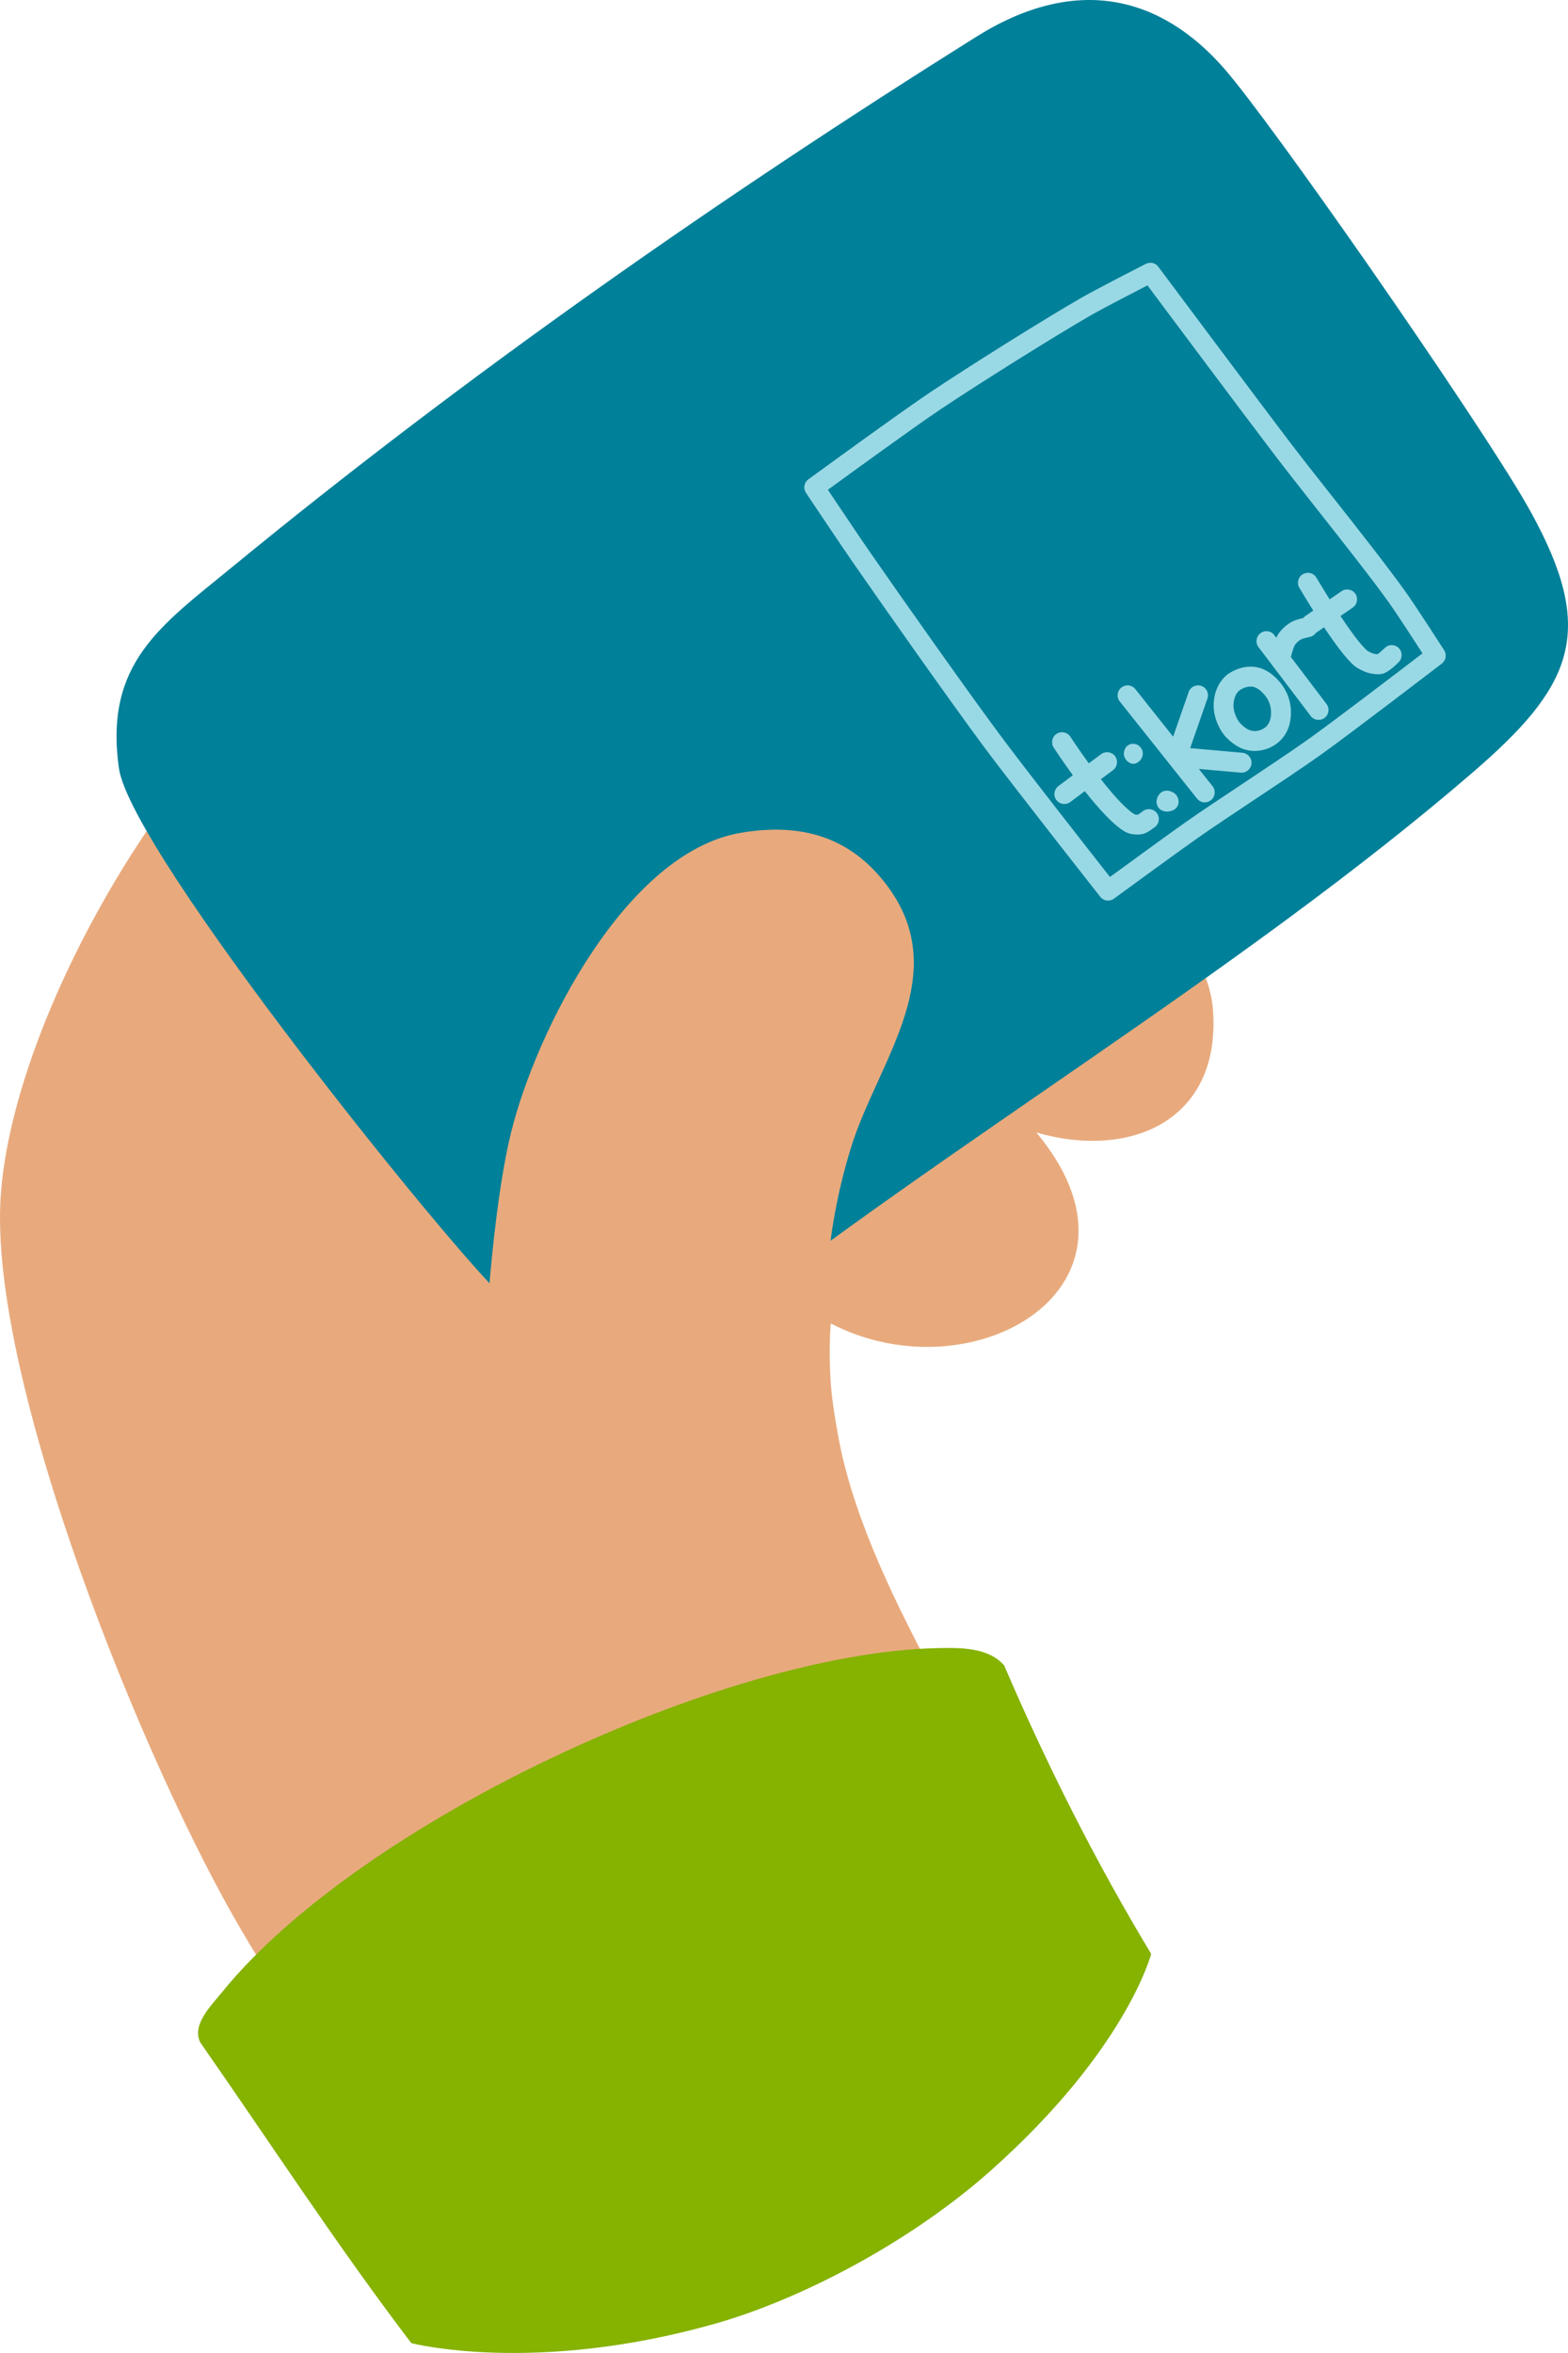 <svg width="200" height="300" viewBox="0 0 200 300" fill="none" xmlns="http://www.w3.org/2000/svg">
<g clip-path="url(#clip0_7655_1060)">
<path d="M132.186 144.383C148.538 163.984 124.126 178.175 105.963 168.734C104.257 192.346 119.053 211.117 128.076 231.495C129.059 237.632 122.276 241.186 117.826 243.853C98.66 255.34 66.801 263.177 44.569 260.577C38.779 259.9 33.686 251.007 30.846 246.193C18.563 225.398 -1.59 175.908 0.1 152.353C1.817 128.415 24.003 91.052 45.039 79.238C63.475 68.884 101.83 68.391 122.066 73.445C141.959 78.412 143.219 94.149 126.579 104.553C136.179 110.16 153.802 115.817 154.722 128.878C155.702 142.756 144.325 147.9 132.182 144.386L132.186 144.383Z" fill="#E8AA7D"/>
<path d="M187.904 98.433C158.205 124.028 121.033 145.71 90.06 170.178C77.277 176.308 72.214 173.635 63.481 164.694C63.275 164.487 63.068 164.274 62.861 164.057C58.778 159.827 48.152 147.043 37.959 133.665C26.672 118.851 15.916 103.327 15.163 97.92C13.296 84.525 20.503 79.772 29.639 72.275C59.525 47.743 91.793 25.208 124.529 4.687C137.259 -3.29 148.108 -0.557 156.285 8.9C159.251 12.331 166.668 22.551 174.311 33.505C182.917 45.87 191.82 59.167 194.95 64.731C195.32 65.394 195.673 66.038 196 66.664C203.486 80.945 200.28 87.769 187.904 98.43V98.433Z" fill="#008099"/>
<path d="M159.661 95.73C158.011 95.583 156.961 94.56 156.441 94.05C155.888 93.51 154.528 91.586 154.848 89.189C155.105 87.276 156.138 86.316 156.571 85.992C156.971 85.696 158.055 85.002 159.528 84.996C161.495 84.986 162.755 86.412 163.168 86.879C163.615 87.382 164.658 88.773 164.655 90.759C164.655 91.379 164.655 93.023 163.358 94.356C162.085 95.666 160.471 95.75 160.008 95.743C159.888 95.743 159.775 95.736 159.661 95.726V95.73ZM158.088 88.026C157.951 88.129 157.491 88.543 157.358 89.526C157.175 90.889 157.998 92.026 158.211 92.236C158.628 92.643 159.198 93.2 160.038 93.213C160.131 93.213 160.945 93.206 161.541 92.593C162.121 91.996 162.121 91.196 162.121 90.763C162.121 89.643 161.528 88.853 161.271 88.566C160.998 88.256 160.358 87.543 159.538 87.536C158.805 87.536 158.245 87.912 158.091 88.026H158.088Z" fill="#99D9E5"/>
<path d="M143.672 95.2C143.939 94.906 144.295 94.8 144.669 94.84C145.122 94.886 145.465 95.166 145.662 95.586C145.958 96.216 145.538 96.803 145.505 96.846C145.275 97.156 144.805 97.493 144.335 97.356C143.679 97.17 143.415 96.586 143.355 96.25C143.322 96.066 143.385 95.516 143.672 95.2Z" fill="#99D9E5"/>
<path d="M149.088 100.833C149.138 100.84 149.908 100.963 150.212 101.667C150.282 101.823 150.438 102.273 150.222 102.73C149.962 103.28 149.368 103.404 149.215 103.434C149.092 103.46 148.435 103.597 147.922 103.14C147.545 102.804 147.418 102.287 147.592 101.777C147.772 101.25 148.222 100.693 149.085 100.83L149.088 100.833Z" fill="#99D9E5"/>
<path d="M184.207 82.909C184.057 82.682 180.521 77.165 179.197 75.335C177.021 72.291 173.238 67.481 169.894 63.244C167.901 60.724 166.024 58.344 164.694 56.594C160.465 51.05 147.875 34.179 147.745 34.012C147.382 33.512 146.708 33.359 146.155 33.642C145.905 33.765 140.012 36.776 138.035 37.906C133.019 40.783 123.346 46.87 118.683 49.99C114.739 52.63 103.587 60.767 103.113 61.111C102.56 61.511 102.423 62.281 102.807 62.841C102.85 62.914 107.253 69.491 108.75 71.651C113.093 77.918 121.346 89.619 125.539 95.269C129.106 100.06 140.222 114.194 140.339 114.341C140.569 114.624 140.885 114.788 141.222 114.818C141.525 114.844 141.829 114.771 142.082 114.581C142.165 114.521 150.142 108.68 152.822 106.804C154.585 105.567 157.165 103.85 159.898 102.03C163.101 99.903 166.401 97.706 168.504 96.203C172.391 93.433 183.794 84.686 183.91 84.602C184.43 84.199 184.554 83.462 184.204 82.905L184.207 82.909ZM167.034 94.139C164.968 95.62 161.675 97.81 158.501 99.92C155.751 101.747 153.155 103.47 151.372 104.724C149.235 106.217 143.818 110.177 141.575 111.811C139.005 108.534 130.582 97.796 127.589 93.753C123.403 88.126 115.173 76.465 110.843 70.215C109.706 68.578 106.893 64.381 105.596 62.447C108.473 60.351 116.873 54.25 120.096 52.1C124.732 49.003 134.335 42.959 139.299 40.106C140.765 39.276 144.572 37.302 146.358 36.386C148.992 39.913 158.995 53.303 162.685 58.137C164.024 59.894 165.908 62.284 167.901 64.814C171.228 69.031 175.001 73.815 177.144 76.805C178.097 78.138 180.337 81.595 181.441 83.299C178.637 85.446 170.241 91.849 167.034 94.139Z" fill="#99D9E5"/>
<path d="M178.411 84.415C177.581 85.242 176.911 85.735 176.414 85.885C176.101 85.975 175.744 85.979 175.414 85.949C174.934 85.905 174.537 85.795 174.471 85.779C174.024 85.645 173.161 85.245 172.688 84.839C171.641 83.922 170.184 81.935 168.881 79.978L167.931 80.632C167.911 80.648 167.894 80.662 167.868 80.668C167.691 80.932 167.421 81.122 167.101 81.195C166.644 81.292 166.101 81.445 165.961 81.519C165.674 81.672 165.334 81.972 165.151 82.245C165.051 82.422 164.831 83.065 164.651 83.762L169.198 89.759C169.614 90.312 169.511 91.112 168.948 91.529C168.691 91.726 168.381 91.809 168.078 91.782C167.731 91.752 167.398 91.586 167.178 91.286L162.238 84.769C162.238 84.769 162.231 84.759 162.231 84.752L160.521 82.505C160.105 81.952 160.208 81.152 160.771 80.735C161.328 80.308 162.125 80.412 162.541 80.975L162.791 81.312C162.885 81.115 162.978 80.945 163.064 80.808C163.474 80.208 164.111 79.635 164.761 79.278C165.134 79.075 165.788 78.895 166.238 78.788C166.304 78.692 166.398 78.615 166.498 78.538L167.511 77.848C166.594 76.401 165.908 75.235 165.731 74.941C165.378 74.341 165.581 73.561 166.181 73.208C166.791 72.855 167.561 73.051 167.914 73.658C168.298 74.305 168.898 75.298 169.598 76.415L171.114 75.378C171.694 74.978 172.478 75.125 172.878 75.705C173.267 76.281 173.121 77.068 172.544 77.465L170.981 78.542C172.224 80.408 173.527 82.195 174.361 82.932C174.494 83.039 174.974 83.282 175.184 83.335C175.324 83.382 175.551 83.409 175.694 83.422C175.901 83.279 176.307 82.932 176.621 82.622C177.114 82.122 177.914 82.125 178.411 82.622C178.901 83.115 178.907 83.922 178.411 84.412V84.415Z" fill="#99D9E5"/>
<path d="M159.628 97.356C159.565 98.056 158.951 98.57 158.251 98.51L152.911 98.037L154.661 100.237C155.098 100.783 155.008 101.583 154.461 102.02C154.195 102.233 153.875 102.323 153.561 102.297C153.225 102.267 152.908 102.103 152.678 101.82L149.095 97.316L142.832 89.442C142.388 88.892 142.485 88.096 143.032 87.659C143.578 87.222 144.378 87.312 144.815 87.859L149.635 93.923L151.615 88.233C151.845 87.566 152.571 87.222 153.228 87.449C153.888 87.676 154.238 88.396 154.011 89.062L151.805 95.386L158.475 95.976C159.175 96.04 159.688 96.653 159.628 97.353V97.356Z" fill="#99D9E5"/>
<path d="M147.325 105.427C146.348 106.19 145.925 106.297 145.778 106.327C145.518 106.397 145.109 106.42 144.689 106.384C144.319 106.35 143.925 106.264 143.635 106.114C142.125 105.327 140.125 103.093 138.369 100.867L136.515 102.257C136.259 102.453 135.949 102.53 135.652 102.503C135.299 102.473 134.966 102.297 134.746 102C134.319 101.443 134.442 100.65 134.996 100.223L136.842 98.84C135.585 97.116 134.636 95.673 134.402 95.323C134.022 94.73 134.186 93.946 134.769 93.563C135.356 93.183 136.145 93.346 136.529 93.93C137.172 94.913 137.992 96.106 138.879 97.32L140.452 96.153C141.015 95.736 141.812 95.85 142.229 96.413C142.645 96.976 142.532 97.763 141.969 98.19L140.415 99.35C142.079 101.467 143.749 103.314 144.805 103.864C144.832 103.857 145.015 103.874 145.145 103.867C145.289 103.777 145.552 103.597 145.762 103.43C146.318 103.003 147.115 103.1 147.542 103.647C147.975 104.204 147.882 104.994 147.332 105.427H147.325Z" fill="#99D9E5"/>
<path d="M94.463 106.184C101.63 104.967 107.783 106.387 112.49 112.071C122.186 123.782 111.94 135.169 108.5 146.453C101.653 168.915 107.216 186.929 113.476 208.517C111.316 231.002 72.344 236.872 64.458 215.391C59.348 201.477 61.468 159.394 65.191 144.37C68.414 131.362 79.897 108.657 94.463 106.187V106.184Z" fill="#E8AA7D"/>
<path d="M146.835 249.116C139.722 237.329 133.522 225.005 128.079 212.331C126.073 210.014 122.423 210.064 119.579 210.127C92.09 210.727 45.819 232.472 28.386 253.923C26.933 255.714 24.386 258.174 25.563 260.434C34.479 273.211 43.015 286.332 52.462 298.74C52.462 298.74 68.094 302.833 91.27 296.246C102.273 293.119 116.186 285.799 126.353 276.762C143.692 261.347 146.835 249.113 146.835 249.113V249.116Z" fill="#86B200"/>
</g>
<defs>
<clipPath id="clip0_7655_1060">
<rect width="200" height="300" fill="white"/>
</clipPath>
</defs>
</svg>
